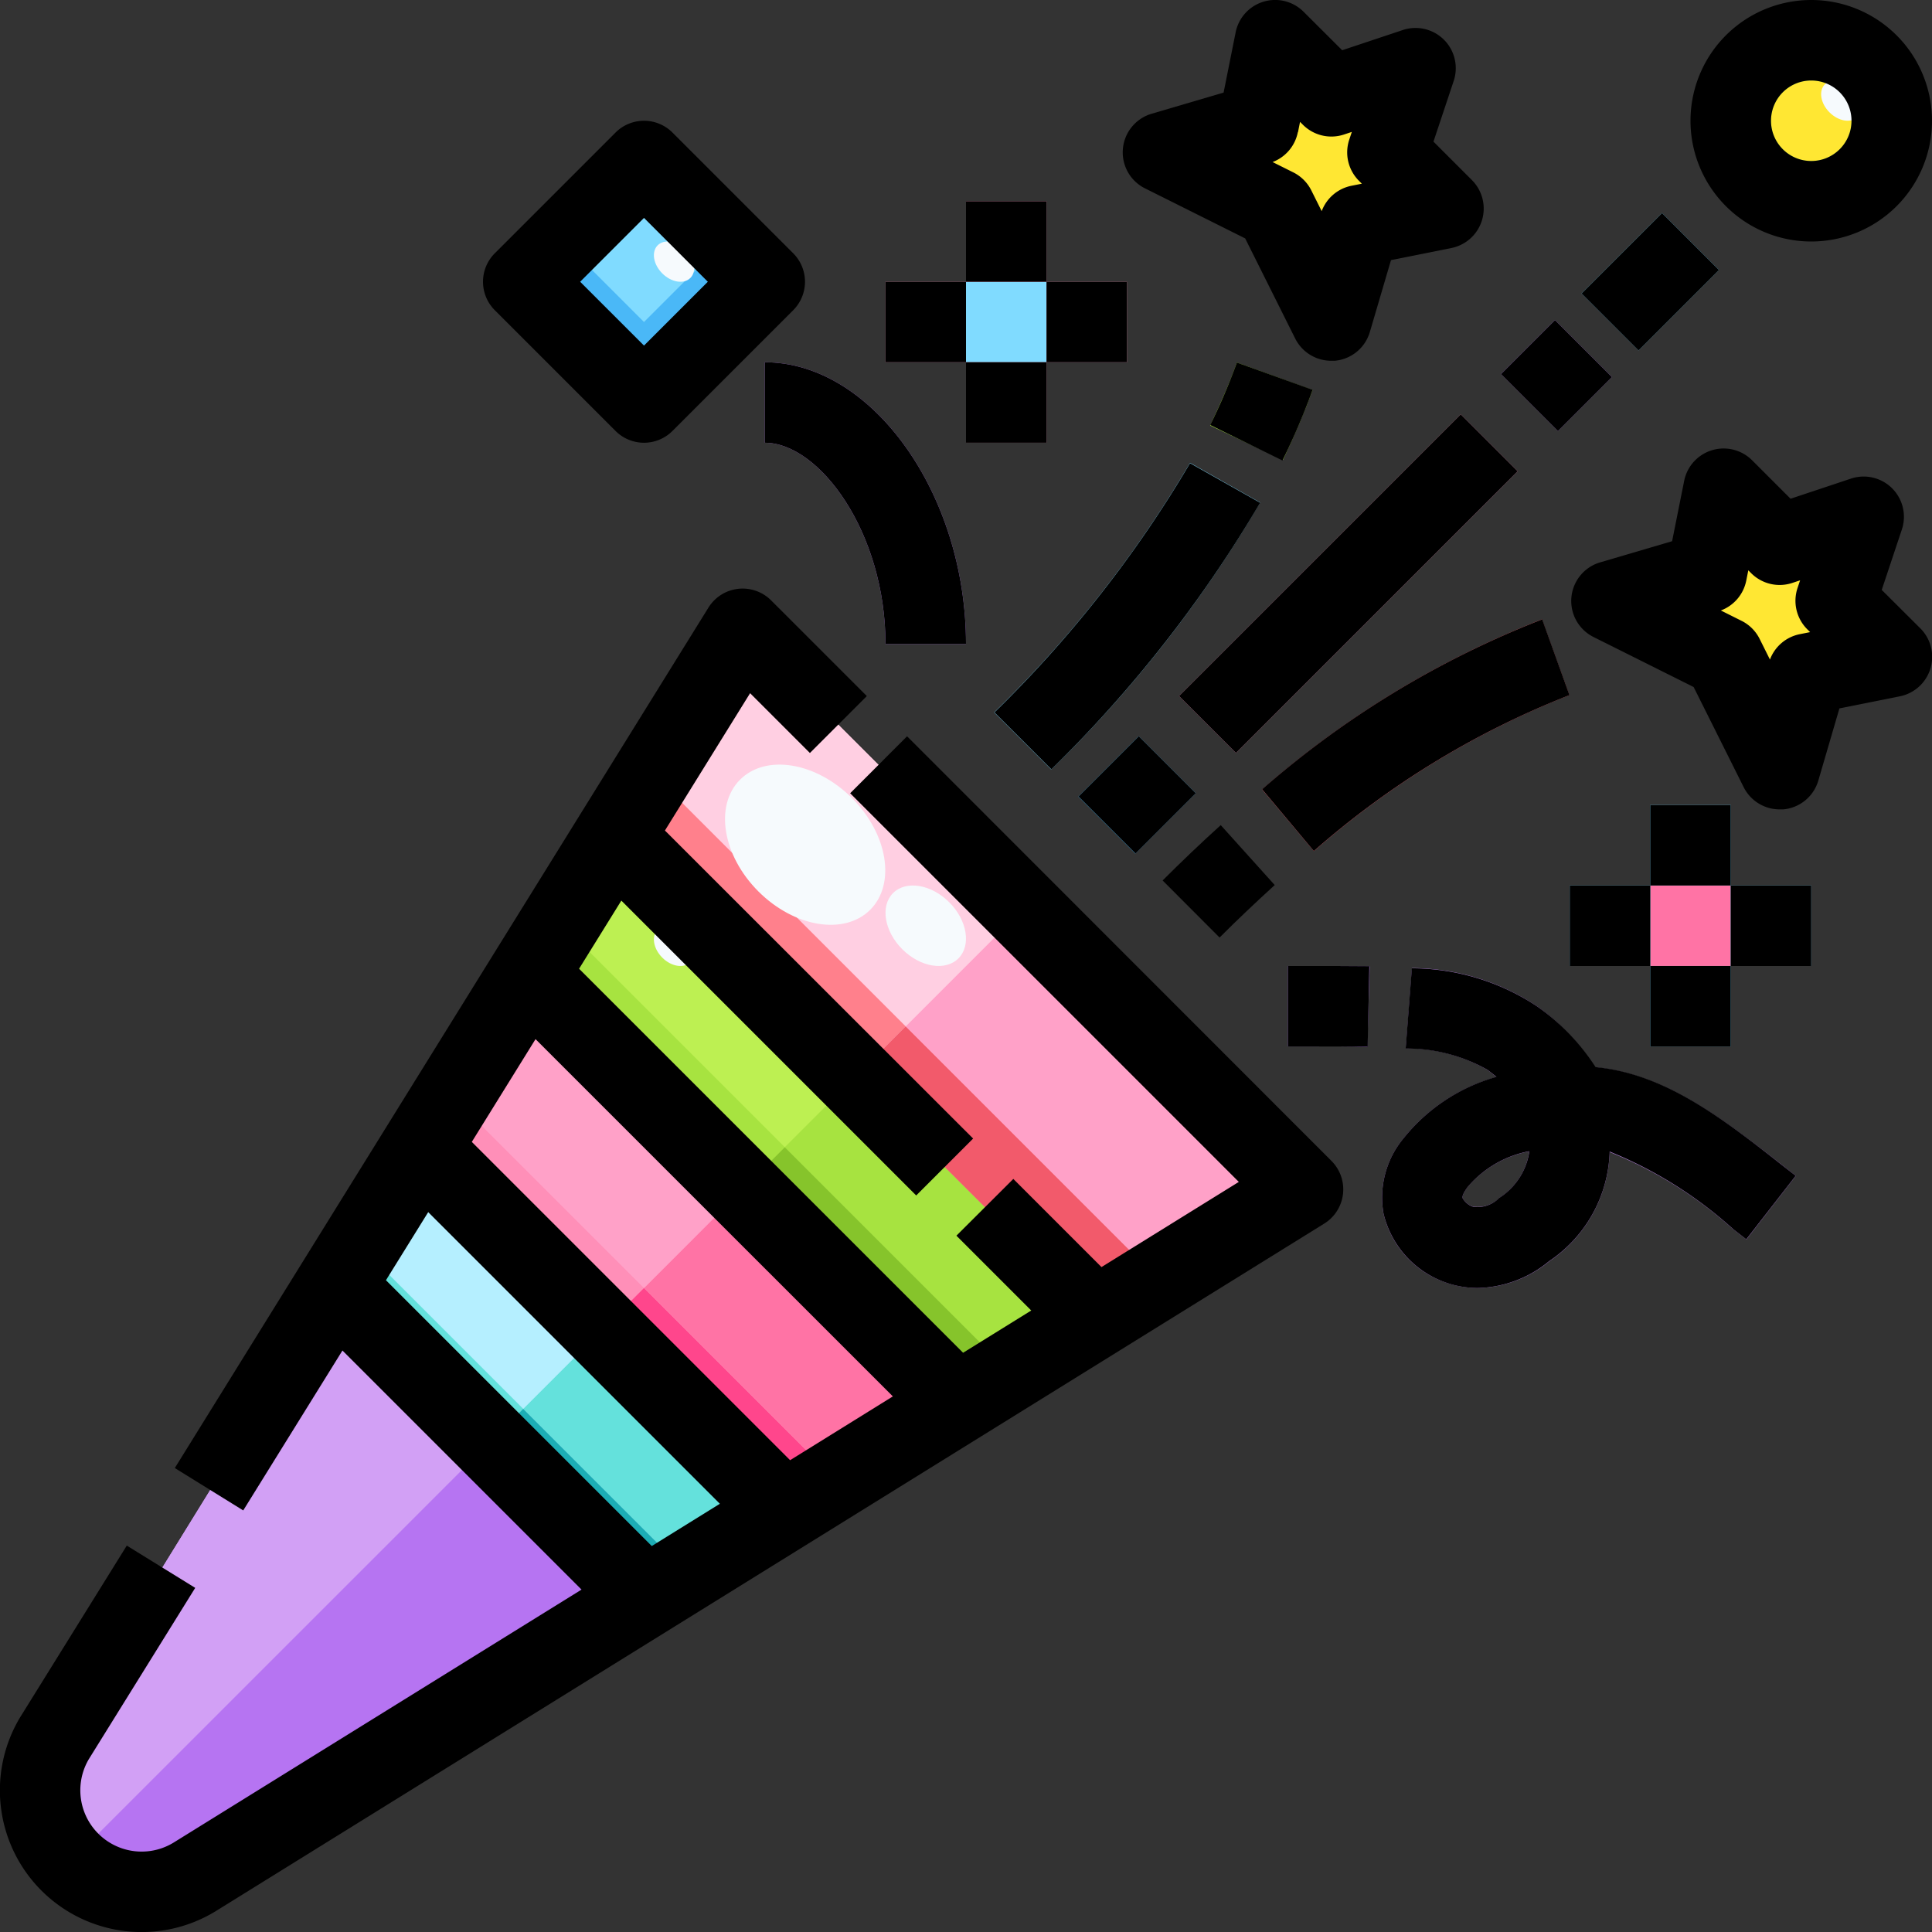 <svg xmlns="http://www.w3.org/2000/svg" viewBox="0 0 48 48"><rect x="0" y="0" width="48" height="48" fill="#333333" stroke="none"/><title>02-confetti</title><g id="_02-confetti" data-name="02-confetti"><circle cx="45" cy="3" r="2" style="fill:#80dbff"/><rect x="13.879" y="4.879" width="4.243" height="4.243" transform="translate(-0.263 13.364) rotate(-44.999)" style="fill:#80dbff"/><polygon points="47 16.319 44.91 16.739 44.21 19.099 42.82 16.319 40.04 14.929 42.4 14.23 42.82 12.14 44.21 13.53 46.3 12.84 45.61 14.929 47 16.319" style="fill:#ffe733"/><polygon points="35.86 5.18 33.77 5.6 33.07 7.96 31.68 5.18 28.9 3.79 31.26 3.09 31.68 1 33.07 2.39 35.16 1.7 34.47 3.79 35.86 5.18" style="fill:#ff808c"/><polygon points="19.48 37.549 16.05 39.679 8.34 31.969 10.47 28.539 19.48 37.549" style="fill:#b5efff"/><path d="M16.05,39.679,4.82,46.638a2.522,2.522,0,0,1-3.46-3.46L4,38.919V39l4.34-7.03Z" style="fill:#d2a0f5"/><polygon points="23.78 34.879 19.48 37.549 10.47 28.539 13.13 24.229 23.78 34.879" style="fill:#ffa1c8"/><polygon points="27.23 32.749 23.78 34.879 13.13 24.229 15.26 20.789 27.23 32.749" style="fill:#bdf052"/><polygon points="32.38 29.549 27.23 32.749 15.26 20.789 18.45 15.629 32.38 29.549" style="fill:#ffcfe2"/><circle cx="45" cy="3" r="2" style="fill:#bdf052"/><rect x="13.879" y="4.879" width="4.243" height="4.243" transform="translate(-0.263 13.364) rotate(-44.999)" style="fill:#80dbff"/><polygon points="16 8 14 6 13 7 16 10 19 7 18 6 16 8" style="fill:#4ab8f7"/><polygon points="47 16.319 44.91 16.739 44.21 19.099 42.82 16.319 40.04 14.929 42.4 14.23 42.82 12.14 44.21 13.53 46.3 12.84 45.61 14.929 47 16.319" style="fill:#ffe733"/><polygon points="35.86 5.18 33.77 5.6 33.07 7.96 31.68 5.18 28.9 3.79 31.26 3.09 31.68 1 33.07 2.39 35.16 1.7 34.47 3.79 35.86 5.18" style="fill:#ffe733"/><polygon points="13 34.999 8.964 30.963 8.34 31.969 12.185 35.814 13 34.999" style="fill:#64e1dc"/><polygon points="12.185 35.814 16.05 39.679 17.056 39.054 13 34.999 12.185 35.814" style="fill:#1cadb5"/><polygon points="13 34.999 17.056 39.054 19.48 37.549 14.965 33.034 13 34.999" style="fill:#64e1dc"/><polygon points="14.965 33.034 10.47 28.539 8.964 30.963 13 34.999 14.965 33.034" style="fill:#b5efff"/><path d="M8.34,31.969,4,39v-.08L1.36,43.178a2.517,2.517,0,0,0,.38,3.08L12.185,35.814Z" style="fill:#d2a0f5"/><path d="M1.74,46.258a2.513,2.513,0,0,0,3.08.38l11.23-6.959-3.865-3.865Z" style="fill:#b674f2"/><polygon points="16 31.999 11.26 27.259 10.47 28.539 14.965 33.034 16 31.999" style="fill:#ff8fb8"/><polygon points="14.965 33.034 19.48 37.549 20.757 36.756 16 31.999 14.965 33.034" style="fill:#ff468c"/><polygon points="16 31.999 20.757 36.756 23.78 34.879 18.45 29.549 16 31.999" style="fill:#ff73a5"/><polygon points="18.45 29.549 13.13 24.229 11.26 27.259 16 31.999 18.45 29.549" style="fill:#ffa1c8"/><polygon points="19.5 28.499 13.933 22.932 13.13 24.229 18.45 29.549 19.5 28.499" style="fill:#a7e340"/><polygon points="18.45 29.549 23.78 34.879 25.078 34.077 19.5 28.499 18.45 29.549" style="fill:#86c42b"/><polygon points="21.237 26.762 15.26 20.789 13.933 22.932 19.5 28.499 21.237 26.762" style="fill:#bdf052"/><polygon points="19.5 28.499 25.078 34.077 27.23 32.749 21.237 26.762 19.5 28.499" style="fill:#a7e340"/><polygon points="25.412 22.587 22.5 25.499 28.784 31.783 32.38 29.549 25.412 22.587" style="fill:#ffa1c8"/><polygon points="25.412 22.587 18.45 15.629 16.227 19.226 22.5 25.499 25.412 22.587" style="fill:#ffcfe2"/><polygon points="22.5 25.499 16.227 19.226 15.26 20.789 21.237 26.762 22.5 25.499" style="fill:#ff808c"/><polygon points="21.237 26.762 27.23 32.749 28.784 31.783 22.5 25.499 21.237 26.762" style="fill:#f25a6b"/><circle cx="45" cy="3" r="1" style="fill:#ffe733"/><rect x="27.189" y="18.749" width="2.121" height="2" transform="translate(-5.691 25.761) rotate(-45.001)" style="fill:#4ab8f7"/><rect x="28.55" y="13.5" width="9.899" height="2" transform="translate(-0.441 27.936) rotate(-45.001)" style="fill:#ffa1c8"/><rect x="39.586" y="6" width="2.828" height="2" transform="translate(7.059 31.042) rotate(-45.001)" style="fill:#80dbff"/><rect x="37.723" y="8.33" width="1.895" height="2" transform="translate(4.729 30.077) rotate(-45.001)" style="fill:#c78ff5"/><path d="M32.643,21.145l-1.286-1.532a23.552,23.552,0,0,1,6.953-4.224l.68,1.881A21.58,21.58,0,0,0,32.643,21.145Z" style="fill:#ff6e7c"/><path d="M31.875,11.427l-1.809-.855c.279-.59.5-1.1.664-1.564l1.88.683C32.42,10.212,32.18,10.78,31.875,11.427Z" style="fill:#a7e340"/><path d="M26.117,19.117,24.7,17.7a29.6,29.6,0,0,0,4.867-6.2l1.74.985A31.525,31.525,0,0,1,26.117,19.117Z" style="fill:#80dbff"/><path d="M24,16H22c0-2.769-1.641-5-3-5V9C21.664,9,24,12.271,24,16Z" style="fill:#c78ff5"/><rect x="41" y="21.999" width="2" height="2" style="fill:#ff73a5"/><rect x="24" y="7" width="2" height="2" style="fill:#80dbff"/><rect x="24" y="5" width="2" height="2" style="fill:#ffa1c8"/><rect x="24" y="9" width="2" height="2" style="fill:#ffa1c8"/><rect x="26" y="7" width="2" height="2" style="fill:#ffa1c8"/><rect x="22" y="7" width="2" height="2" style="fill:#ffa1c8"/><path d="M33.971,26.008c-.494-.014-1-.013-1.485-.01H32V24h.479c.507,0,1.034,0,1.55.011Z" style="fill:#b674f2"/><path d="M44.277,28.947c-1.5-1.167-2.911-2.263-4.659-2.43A5.341,5.341,0,0,0,38.2,25.011a5.642,5.642,0,0,0-3.119-.959l-.154,1.994a4.021,4.021,0,0,1,2.041.541c.08.062.145.117.212.172a4.505,4.505,0,0,0-2.309,1.524,2.3,2.3,0,0,0-.5,1.858A2.388,2.388,0,0,0,36.037,31.9a2.415,2.415,0,0,0,.684.1,2.872,2.872,0,0,0,1.771-.665,3.4,3.4,0,0,0,1.5-2.713v0a10.346,10.346,0,0,1,3.056,1.906l.341.266,1.226-1.58Zm-6.287-.315a1.637,1.637,0,0,1-.73,1.124.776.776,0,0,1-.658.223.444.444,0,0,1-.271-.226c0-.019.014-.106.137-.271a2.657,2.657,0,0,1,1.523-.877Z" style="fill:#c78ff5"/><rect x="41" y="19.999" width="2" height="2" style="fill:#80dbff"/><rect x="43" y="21.999" width="2" height="2" style="fill:#80dbff"/><rect x="41" y="23.999" width="2" height="2" style="fill:#80dbff"/><rect x="39" y="21.999" width="2" height="2" style="fill:#80dbff"/><ellipse cx="20.003" cy="20.987" rx="1.642" ry="2.286" transform="translate(-8.981 20.301) rotate(-45.02)" style="fill:#f6fafd"/><ellipse cx="23" cy="23" rx="0.825" ry="1.148" transform="translate(-9.527 23.011) rotate(-45.02)" style="fill:#f6fafd"/><ellipse cx="45.746" cy="2.5" rx="0.413" ry="0.574" transform="translate(11.641 33.091) rotate(-45.02)" style="fill:#f6fafd"/><ellipse cx="16.746" cy="6.5" rx="0.413" ry="0.574" transform="translate(0.311 13.751) rotate(-45.02)" style="fill:#f6fafd"/><ellipse cx="16.746" cy="23.5" rx="0.413" ry="0.574" transform="translate(-11.714 18.734) rotate(-45.02)" style="fill:#f6fafd"/><path d="M22.536,18.293l-1.414,1.415,9.656,9.656L27.366,31.48l-2.19-2.19L23.762,30.7l1.859,1.859-1.693,1.05-9.541-9.541,1.05-1.693,7.326,7.326,1.414-1.414L16.52,20.634l2.116-3.412,1.486,1.486,1.414-1.414-2.378-2.378a1,1,0,0,0-1.557.18L4.343,36.473l1.7,1.053,2.465-3.973,5.94,5.94L4.306,45.783a1.523,1.523,0,0,1-2.1-2.076L4.85,39.45,3.15,38.4.5,42.666A3.522,3.522,0,0,0,5.347,47.49L32.9,30.4a1,1,0,0,0,.18-1.557Zm-.353,16.4L19.63,36.278,11.722,28.37l1.583-2.553ZM9.589,31.807l1.05-1.692,7.246,7.246-1.692,1.05Z"/><rect x="27.193" y="18.749" width="2.117" height="2" transform="translate(-5.69 25.761) rotate(-45)"/><rect x="28.55" y="13.5" width="9.899" height="2" transform="translate(-0.441 27.935) rotate(-45)"/><rect x="39.586" y="6" width="2.828" height="2" transform="translate(7.059 31.042) rotate(-45)"/><rect x="37.722" y="8.33" width="1.896" height="2" transform="translate(4.729 30.077) rotate(-45)"/><path d="M46.751,14.656l.5-1.5a1,1,0,0,0-1.265-1.265l-1.5.5-.956-.956a1,1,0,0,0-1.687.511l-.3,1.5-1.788.526a1,1,0,0,0-.165,1.854l2.488,1.243,1.243,2.488a1,1,0,0,0,.894.552q.045,0,.09,0a1,1,0,0,0,.87-.714L45.7,17.6l1.5-.3a1,1,0,0,0,.511-1.688Zm-2.036,1.1a1,1,0,0,0-.741.631l-.257-.515a1,1,0,0,0-.447-.447l-.516-.258a1,1,0,0,0,.631-.741l.051-.257.072.072a1,1,0,0,0,1.023.241l.192-.064-.064.192a1,1,0,0,0,.241,1.023l.072.072Z"/><path d="M38.993,17.27l-.678-1.882a23.523,23.523,0,0,0-6.958,4.221l1.285,1.534A21.538,21.538,0,0,1,38.993,17.27Z"/><path d="M31.67,21.989,30.329,20.5c-.5.452-.981.912-1.444,1.375L30.3,23.293C30.738,22.854,31.2,22.417,31.67,21.989Z"/><path d="M28.448,4.68l2.488,1.243,1.243,2.488a1,1,0,0,0,.894.552c.03,0,.06,0,.09,0a1,1,0,0,0,.87-.713l.526-1.788,1.5-.3a1,1,0,0,0,.511-1.687l-.956-.956.5-1.5A1,1,0,0,0,34.846.748l-1.5.5L32.388.293A1,1,0,0,0,30.7.8l-.3,1.5-1.788.526a1,1,0,0,0-.165,1.854Zm3.8-1.395.051-.257.072.072a1,1,0,0,0,1.023.241l.192-.064-.064.192a1,1,0,0,0,.241,1.023l.072.072-.257.051a1,1,0,0,0-.741.631l-.258-.516a1,1,0,0,0-.447-.447l-.515-.257A1,1,0,0,0,32.244,3.285Z"/><path d="M30.068,10.56l1.795.881a17.249,17.249,0,0,0,.749-1.756L30.73,9.007A15.214,15.214,0,0,1,30.068,10.56Z"/><path d="M24.707,17.7l1.414,1.414a31.864,31.864,0,0,0,5.187-6.623l-1.742-.983A29.828,29.828,0,0,1,24.707,17.7Z"/><path d="M45,6a3,3,0,1,0-3-3A3,3,0,0,0,45,6Zm0-4a1,1,0,1,1-1,1A1,1,0,0,1,45,2Z"/><path d="M15.293,10.707a1,1,0,0,0,1.414,0l3-3a1,1,0,0,0,0-1.414l-3-3a1,1,0,0,0-1.414,0l-3,3a1,1,0,0,0,0,1.414ZM16,5.414,17.586,7,16,8.586,14.414,7Z"/><path d="M19,11c1.359,0,3,2.23,3,5h2c0-3.729-2.336-7-5-7Z"/><rect x="24" y="5" width="2" height="2"/><rect x="24" y="9" width="2" height="2"/><rect x="26" y="7" width="2" height="2"/><rect x="22" y="7" width="2" height="2"/><rect x="41" y="20" width="2" height="2"/><rect x="41" y="24" width="2" height="2"/><rect x="43" y="22" width="2" height="2"/><rect x="39" y="22" width="2" height="2"/><path d="M32,24v2l.588,0c.457,0,.926,0,1.391.005l.042-2C33.539,24,33.052,24,32.578,24Z"/><path d="M39.641,26.512a5.441,5.441,0,0,0-1.448-1.506,5.663,5.663,0,0,0-3.116-.949l-.154,1.994a4.074,4.074,0,0,1,2.041.533c.078.06.149.117.215.17a4.519,4.519,0,0,0-2.306,1.524,2.3,2.3,0,0,0-.5,1.872A2.411,2.411,0,0,0,36.713,32a2.876,2.876,0,0,0,1.773-.666,3.394,3.394,0,0,0,1.506-2.723,10.415,10.415,0,0,1,3.071,1.928l.323.252,1.228-1.579-.319-.249C42.8,27.789,41.376,26.679,39.641,26.512Zm-1.649,2.119a1.65,1.65,0,0,1-.743,1.13.764.764,0,0,1-.647.222.464.464,0,0,1-.268-.224c-.005-.029.017-.119.134-.274a2.651,2.651,0,0,1,1.524-.883Z"/></g></svg>